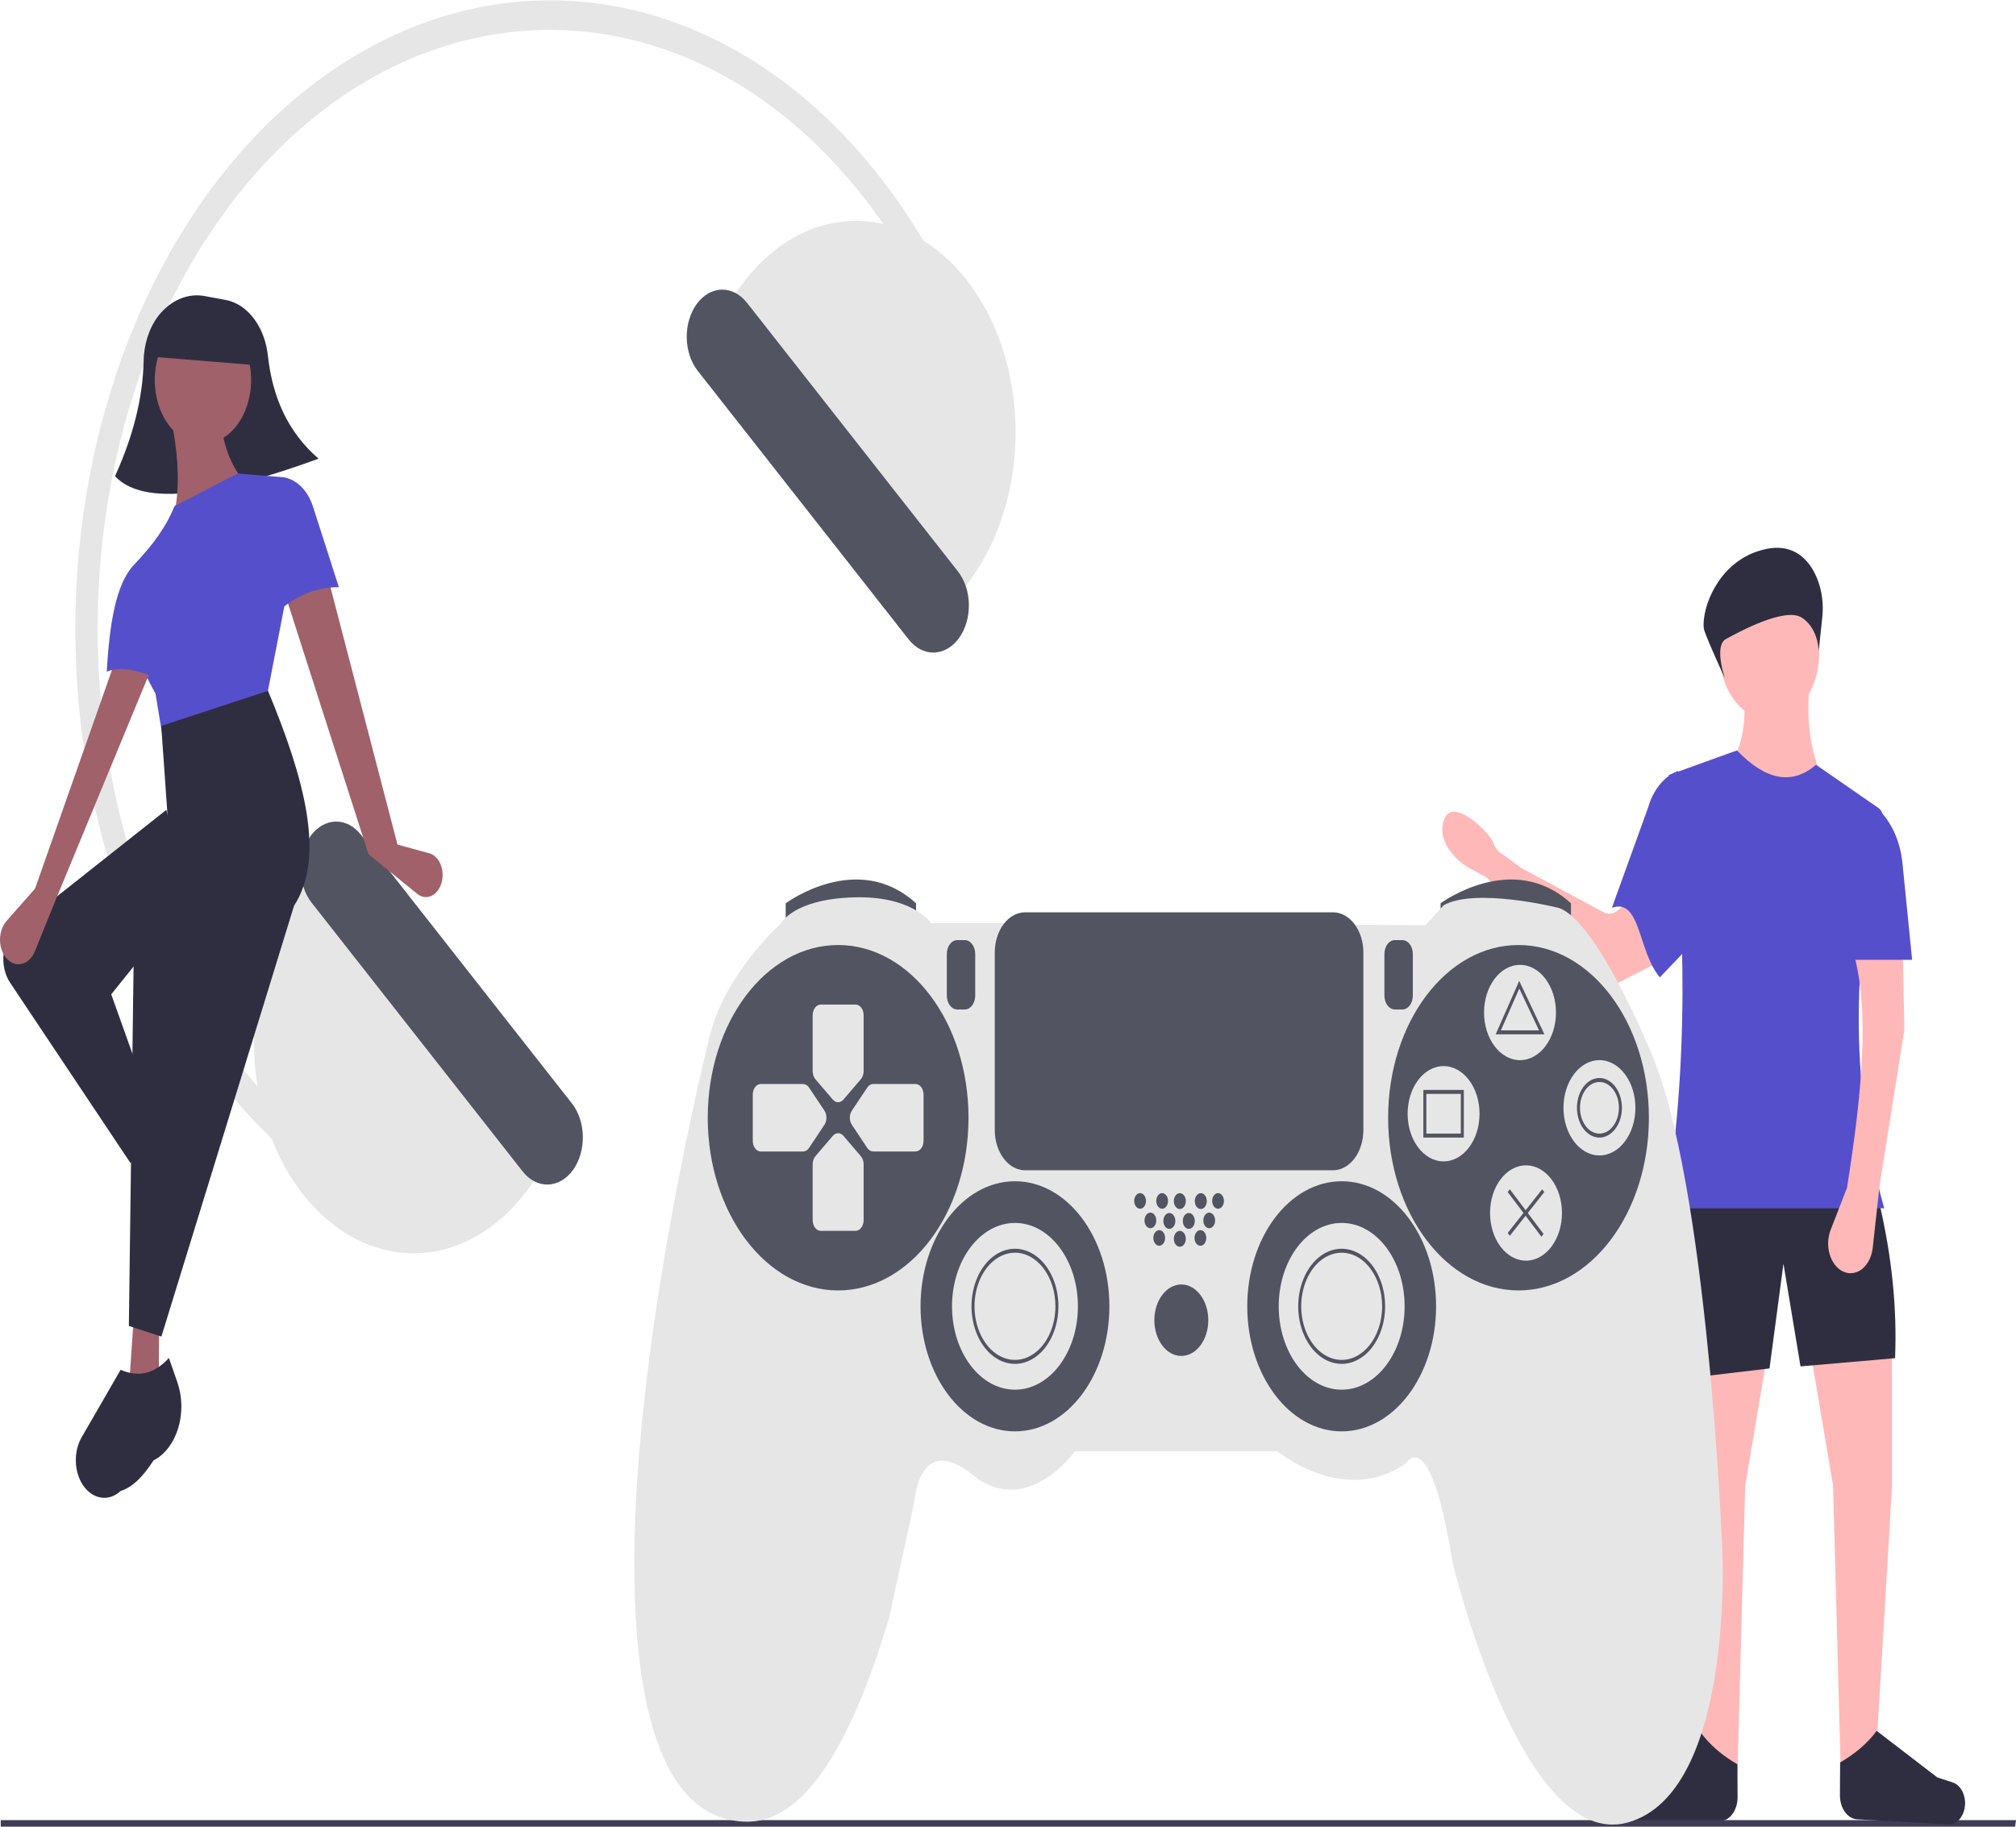 <svg width="736" height="667" viewBox="0 0 736 667" fill="none" xmlns="http://www.w3.org/2000/svg">
<path d="M631.863 278.498C642.008 292.594 653.326 294.843 665.818 285.246C660.576 274.116 659.328 262.01 660.724 249.258H636.39C637.469 260.464 637.179 270.899 631.863 278.498Z" fill="#FFB8B8"/>
<path d="M672.042 647.369L685.059 638.373L690.717 543.156V492.923L660.724 492.174L669.213 542.406L672.042 647.369Z" fill="#FFB8B8"/>
<path d="M634.313 647.369L621.297 638.373L615.639 543.156V492.923L645.631 492.174L637.143 542.406L634.313 647.369Z" fill="#FFB8B8"/>
<path d="M614.32 503.42L646.011 499.671L651.104 461.434L657.329 498.921L691.85 495.922C692.604 477.705 690.688 458.956 686.19 439.692L610.358 437.443L614.32 503.42Z" fill="#2F2E41"/>
<path d="M581.381 359.82L543.26 320.93C542.864 320.527 542.429 320.196 541.967 319.946L536.426 316.96C531.976 314.561 523.499 306.582 527.633 298.367C530.966 291.743 543.725 303.609 545.294 308.005C545.79 309.388 546.604 310.528 547.619 311.262L555.365 316.886C555.554 317.023 555.748 317.145 555.947 317.252L585.442 333.09C586.259 333.529 587.144 333.703 588.023 333.598C588.901 333.493 589.748 333.112 590.493 332.486L595.841 327.994C596.601 327.355 597.468 326.971 598.366 326.876C599.264 326.78 600.166 326.976 600.994 327.447C601.822 327.917 602.551 328.648 603.118 329.575C603.685 330.503 604.073 331.599 604.248 332.77L606.016 344.587C606.27 346.288 606.062 348.054 605.428 349.572C604.794 351.089 603.775 352.261 602.552 352.878L586.738 360.864C585.852 361.311 584.895 361.45 583.957 361.267C583.019 361.085 582.132 360.586 581.381 359.82V359.82Z" fill="#FFB8B8"/>
<path d="M588.462 331.485C599.016 327.735 597.908 347.27 605.96 356.876L621.792 340.317L612.622 281.497C610.162 282.428 607.899 284.105 606.012 286.394C604.124 288.684 602.665 291.523 601.749 294.688L588.462 331.485Z" fill="#564FCC"/>
<path d="M608.095 441.191H687.888C674.974 395.087 676.231 347.669 687.227 299.348C687.412 298.546 687.379 297.683 687.135 296.909C686.891 296.135 686.451 295.499 685.891 295.109L662.988 279.248C653.998 286.998 644.335 284.616 634.127 274L609.227 282.996C616.005 336.932 616.198 389.759 608.095 441.191Z" fill="#564FCC"/>
<path d="M628.047 664.979L594.794 666.846C593.346 666.927 591.927 666.296 590.809 665.074C589.691 663.852 588.954 662.125 588.74 660.227V660.227C588.523 658.309 588.855 656.353 589.671 654.743C590.486 653.132 591.726 651.984 593.148 651.522L598.788 649.69L620.956 632.668C624.24 637.173 628.763 640.983 634.291 644.227L634.356 656.196C634.368 658.457 633.717 660.637 632.54 662.275C631.363 663.914 629.753 664.883 628.047 664.979V664.979Z" fill="#2F2E41"/>
<path d="M735.671 666.999H0.268V664.592H736L735.671 666.999Z" fill="#3F3D56"/>
<path d="M678.033 664.31L711.286 666.177C712.734 666.258 714.153 665.627 715.271 664.405C716.388 663.183 717.125 661.456 717.34 659.557V659.557C717.556 657.64 717.224 655.684 716.409 654.074C715.593 652.463 714.353 651.315 712.932 650.853L707.292 649.022L685.124 631.999C681.839 636.504 677.317 640.314 671.788 643.558L671.724 655.527C671.711 657.788 672.362 659.968 673.539 661.606C674.716 663.245 676.327 664.214 678.033 664.31V664.31Z" fill="#2F2E41"/>
<path d="M646.011 262.754C656.012 262.754 664.12 252.012 664.12 238.762C664.12 225.512 656.012 214.77 646.011 214.77C636.009 214.77 627.902 225.512 627.902 238.762C627.902 252.012 636.009 262.754 646.011 262.754Z" fill="#FFB8B8"/>
<path d="M674.306 433.694L668.323 449.106C667.795 450.466 667.491 451.958 667.429 453.486C667.368 455.013 667.551 456.54 667.967 457.967C668.383 459.393 669.022 460.687 669.842 461.763C670.662 462.84 671.645 463.673 672.726 464.21V464.21C673.87 464.779 675.096 465.001 676.313 464.859C677.53 464.718 678.708 464.217 679.759 463.394C680.811 462.571 681.711 461.446 682.391 460.101C683.072 458.757 683.517 457.228 683.693 455.627L686.19 432.944L695.245 375.964L694.679 347.474H676.57C682.747 368.664 679.682 399.92 674.306 433.694Z" fill="#FFB8B8"/>
<path d="M673.74 350.473H698.074L694.542 315.117C694.063 310.322 692.685 305.762 690.535 301.854C688.384 297.946 685.528 294.814 682.229 292.743L673.74 350.473Z" fill="#564FCC"/>
<path d="M665.263 225.547C665.625 222.342 665.473 219.072 664.817 215.95C664.162 212.828 663.017 209.924 661.457 207.428C658.367 202.584 653.189 198.62 644.597 200.49C625.85 204.571 620.445 225.246 622.281 230.446C624.118 235.645 629.747 247.699 629.747 247.699C629.747 247.699 625.616 235.767 630.1 233.338C634.584 230.91 651.937 221.342 657.994 225.652C659.709 226.793 661.164 228.515 662.213 230.643C663.262 232.772 663.866 235.23 663.965 237.769L665.263 225.547Z" fill="#2F2E41"/>
<path d="M355.312 125.698L348.031 130.593C339.645 108.715 328.534 88.867 315.167 71.883C249.521 -11.727 144.771 -8.993 81.661 77.977C18.551 164.947 20.615 303.724 86.261 387.335C98.755 403.28 113.069 416.515 128.675 426.554L125.113 436.287C100.377 420.374 78.853 396.892 62.321 367.781C45.789 338.669 34.723 304.764 30.037 268.866C25.352 232.968 27.18 196.108 35.373 161.332C43.565 126.556 57.886 94.861 77.152 68.867C96.418 42.873 120.076 23.325 146.172 11.839C172.268 0.353 200.052 -2.741 227.229 2.812C254.406 8.364 280.195 22.404 302.467 43.772C324.738 65.14 342.852 93.222 355.312 125.698V125.698Z" fill="#E6E6E6"/>
<path d="M108.985 326.932C98.275 341.691 92.43 361.481 92.734 381.95C93.038 402.418 99.468 421.888 110.607 436.077C121.747 450.265 136.685 458.009 152.135 457.606C167.585 457.203 182.281 448.685 192.99 433.927L203.021 420.104L119.015 313.109L108.985 326.932Z" fill="#E6E6E6"/>
<path d="M113.387 305.258C111.003 308.551 109.703 312.962 109.77 317.523C109.838 322.085 111.269 326.424 113.749 329.59L190.799 427.725C193.282 430.888 196.612 432.614 200.056 432.524C203.5 432.435 206.777 430.536 209.164 427.246C211.552 423.955 212.855 419.544 212.787 414.981C212.719 410.418 211.286 406.077 208.802 402.914L131.753 304.779C129.267 301.621 125.938 299.898 122.495 299.988C119.052 300.078 115.776 301.973 113.387 305.258Z" fill="#535461"/>
<path d="M344.48 225.162L354.511 211.339C365.22 196.58 371.066 176.79 370.761 156.321C370.457 135.853 364.028 116.383 352.888 102.194C347.372 95.169 340.866 89.652 333.741 85.958C326.615 82.264 319.01 80.465 311.361 80.665C295.911 81.068 281.215 89.586 270.505 104.344L260.474 118.167L344.48 225.162Z" fill="#E6E6E6"/>
<path d="M254.332 111.026C251.948 114.318 250.647 118.729 250.715 123.29C250.783 127.852 252.214 132.191 254.693 135.357L331.743 233.492C334.227 236.651 337.556 238.374 340.999 238.283C344.441 238.192 347.716 236.293 350.102 233.004C352.489 229.716 353.792 225.306 353.725 220.745C353.658 216.184 352.228 211.845 349.747 208.681L272.697 110.546C270.212 107.388 266.883 105.665 263.44 105.755C259.997 105.845 256.721 107.74 254.332 111.026V111.026Z" fill="#535461"/>
<path d="M286.834 337.813V329.84C286.834 329.84 313.096 310.269 334.434 329.84V337.088L286.834 337.813Z" fill="#535461"/>
<path d="M525.928 337.813V329.84C525.928 329.84 552.19 310.269 573.528 329.84V337.088L525.928 337.813Z" fill="#535461"/>
<path d="M365.62 337.088H339.905C339.905 337.088 333.34 326.94 311.455 327.665C289.57 328.39 285.193 337.088 285.193 337.088C285.193 337.088 263.581 356.297 258.657 380.217C258.657 380.217 232.122 485.683 231.575 568.316C231.027 650.949 255.101 662.547 267.685 664.721C280.269 666.896 302.701 663.996 324.586 590.786L333.887 548.02C333.887 548.02 335.528 522.65 355.225 538.597C374.921 554.544 392.429 529.899 392.429 529.899H466.291C466.291 529.899 490.912 550.195 513.344 534.248C513.344 534.248 522.098 519.026 530.305 570.491C530.305 570.491 555.472 676.319 594.318 665.446C633.164 654.573 628.787 566.141 628.787 566.141C628.787 566.141 623.589 430.957 602.252 383.116C602.252 383.116 581.734 333.464 568.056 331.289C568.056 331.289 538.512 324.041 527.022 330.565L520.456 337.813L365.62 337.088Z" fill="#E6E6E6"/>
<path d="M305.984 471.186C332.272 471.186 353.583 442.952 353.583 408.124C353.583 373.296 332.272 345.062 305.984 345.062C279.695 345.062 258.384 373.296 258.384 408.124C258.384 442.952 279.695 471.186 305.984 471.186Z" fill="#535461"/>
<path d="M554.378 471.186C580.667 471.186 601.978 442.952 601.978 408.124C601.978 373.296 580.667 345.062 554.378 345.062C528.09 345.062 506.778 373.296 506.778 408.124C506.778 442.952 528.09 471.186 554.378 471.186Z" fill="#535461"/>
<path d="M314.278 394.062L307.931 401.499C307.394 402.126 306.702 402.471 305.986 402.471C305.27 402.471 304.579 402.126 304.041 401.499L297.684 394.062C297.373 393.699 297.123 393.253 296.952 392.753C296.78 392.253 296.69 391.711 296.688 391.162V370.7C296.689 369.667 297 368.677 297.552 367.947C298.104 367.217 298.852 366.807 299.632 366.807H312.352C313.131 366.805 313.879 367.214 314.431 367.942C314.983 368.671 315.294 369.66 315.296 370.692V391.148C315.292 391.701 315.2 392.248 315.024 392.75C314.849 393.253 314.594 393.7 314.278 394.062Z" fill="#E6E6E6"/>
<path d="M314.278 422.179L307.931 414.749C307.394 414.122 306.702 413.776 305.986 413.776C305.27 413.776 304.579 414.122 304.041 414.749L297.684 422.186C297.373 422.549 297.123 422.995 296.952 423.495C296.78 423.994 296.69 424.536 296.688 425.085V445.526C296.687 446.559 296.995 447.549 297.545 448.281C298.095 449.012 298.841 449.424 299.621 449.426H312.352C313.131 449.428 313.879 449.02 314.431 448.291C314.983 447.562 315.294 446.573 315.296 445.541V425.093C315.292 424.539 315.2 423.993 315.024 423.49C314.849 422.988 314.594 422.541 314.278 422.179V422.179Z" fill="#E6E6E6"/>
<path d="M295.375 419.127L300.988 410.704C301.461 409.992 301.722 409.076 301.722 408.127C301.722 407.179 301.461 406.263 300.988 405.551L295.375 397.128C295.101 396.716 294.764 396.386 294.387 396.159C294.01 395.931 293.601 395.812 293.186 395.809H277.757C276.978 395.811 276.23 396.222 275.68 396.953C275.129 397.684 274.819 398.675 274.819 399.708V416.561C274.818 417.593 275.126 418.584 275.676 419.316C276.226 420.047 276.973 420.459 277.752 420.461H293.192C293.606 420.455 294.015 420.333 294.391 420.103C294.767 419.873 295.102 419.541 295.375 419.127V419.127Z" fill="#E6E6E6"/>
<path d="M316.598 419.127L310.995 410.697C310.521 409.986 310.259 409.069 310.259 408.12C310.259 407.171 310.521 406.255 310.995 405.543L316.609 397.121C316.883 396.709 317.219 396.378 317.596 396.151C317.974 395.923 318.383 395.804 318.797 395.801H334.226C335.005 395.799 335.753 396.208 336.305 396.936C336.857 397.665 337.168 398.654 337.17 399.687V416.554C337.171 417.586 336.863 418.577 336.313 419.308C335.763 420.04 335.016 420.452 334.237 420.454H318.803C318.385 420.453 317.973 420.334 317.592 420.105C317.212 419.877 316.873 419.543 316.598 419.127V419.127Z" fill="#E6E6E6"/>
<path d="M370.544 522.65C389.581 522.65 405.013 502.205 405.013 476.985C405.013 451.764 389.581 431.319 370.544 431.319C351.508 431.319 336.075 451.764 336.075 476.985C336.075 502.205 351.508 522.65 370.544 522.65Z" fill="#535461"/>
<path d="M489.817 522.65C508.854 522.65 524.286 502.205 524.286 476.985C524.286 451.764 508.854 431.319 489.817 431.319C470.781 431.319 455.349 451.764 455.349 476.985C455.349 502.205 470.781 522.65 489.817 522.65Z" fill="#535461"/>
<path d="M370.544 507.429C383.235 507.429 393.523 493.798 393.523 476.985C393.523 460.171 383.235 446.541 370.544 446.541C357.853 446.541 347.565 460.171 347.565 476.985C347.565 493.798 357.853 507.429 370.544 507.429Z" fill="#E6E6E6"/>
<path d="M370.544 498.005C367.406 498.005 364.339 496.772 361.729 494.463C359.12 492.153 357.086 488.87 355.886 485.029C354.685 481.188 354.37 476.961 354.983 472.884C355.595 468.806 357.106 465.06 359.325 462.121C361.544 459.181 364.371 457.179 367.449 456.368C370.527 455.557 373.717 455.973 376.616 457.564C379.516 459.155 381.994 461.849 383.737 465.306C385.48 468.763 386.411 472.827 386.411 476.985C386.406 482.558 384.733 487.901 381.758 491.841C378.784 495.782 374.751 497.999 370.544 498.005V498.005ZM370.544 457.414C367.623 457.414 364.767 458.561 362.337 460.712C359.908 462.862 358.015 465.919 356.897 469.495C355.778 473.071 355.486 477.006 356.056 480.803C356.626 484.599 358.033 488.086 360.099 490.823C362.165 493.56 364.797 495.424 367.662 496.18C370.528 496.935 373.498 496.547 376.198 495.066C378.897 493.585 381.204 491.076 382.827 487.858C384.45 484.639 385.317 480.855 385.317 476.985C385.312 471.796 383.755 466.821 380.985 463.152C378.216 459.483 374.461 457.419 370.544 457.414V457.414Z" fill="#535461"/>
<path d="M489.817 507.429C502.508 507.429 512.797 493.798 512.797 476.985C512.797 460.171 502.508 446.541 489.817 446.541C477.126 446.541 466.838 460.171 466.838 476.985C466.838 493.798 477.126 507.429 489.817 507.429Z" fill="#E6E6E6"/>
<path d="M489.818 498.005C486.679 498.005 483.612 496.772 481.003 494.463C478.393 492.153 476.36 488.87 475.159 485.029C473.958 481.188 473.644 476.961 474.256 472.884C474.868 468.806 476.379 465.06 478.598 462.121C480.817 459.181 483.644 457.179 486.722 456.368C489.8 455.557 492.99 455.973 495.889 457.564C498.789 459.155 501.267 461.849 503.01 465.306C504.754 468.763 505.684 472.827 505.684 476.985C505.679 482.558 504.006 487.901 501.032 491.841C498.057 495.782 494.024 497.999 489.818 498.005ZM489.818 457.414C486.896 457.414 484.04 458.561 481.61 460.712C479.181 462.862 477.288 465.919 476.17 469.495C475.052 473.071 474.759 477.006 475.329 480.803C475.899 484.599 477.306 488.086 479.372 490.823C481.438 493.56 484.07 495.424 486.936 496.18C489.801 496.935 492.771 496.547 495.471 495.066C498.17 493.585 500.477 491.076 502.1 487.858C503.723 484.639 504.59 480.855 504.59 476.985C504.585 471.796 503.028 466.821 500.258 463.152C497.489 459.483 493.734 457.419 489.818 457.414V457.414Z" fill="#535461"/>
<path d="M431.275 495.106C436.714 495.106 441.123 489.265 441.123 482.059C441.123 474.853 436.714 469.011 431.275 469.011C425.836 469.011 421.427 474.853 421.427 482.059C421.427 489.265 425.836 495.106 431.275 495.106Z" fill="#535461"/>
<path d="M416.224 441.358C417.411 441.358 418.374 440.083 418.374 438.51C418.374 436.936 417.411 435.661 416.224 435.661C415.036 435.661 414.073 436.936 414.073 438.51C414.073 440.083 415.036 441.358 416.224 441.358Z" fill="#535461"/>
<path d="M424.277 441.358C425.465 441.358 426.428 440.083 426.428 438.51C426.428 436.936 425.465 435.661 424.277 435.661C423.09 435.661 422.127 436.936 422.127 438.51C422.127 440.083 423.09 441.358 424.277 441.358Z" fill="#535461"/>
<path d="M423.205 454.877C424.392 454.877 425.355 453.601 425.355 452.028C425.355 450.455 424.392 449.179 423.205 449.179C422.017 449.179 421.055 450.455 421.055 452.028C421.055 453.601 422.017 454.877 423.205 454.877Z" fill="#535461"/>
<path d="M430.728 455.239C431.937 455.239 432.917 453.941 432.917 452.34C432.917 450.739 431.937 449.44 430.728 449.44C429.519 449.44 428.54 450.739 428.54 452.34C428.54 453.941 429.519 455.239 430.728 455.239Z" fill="#535461"/>
<path d="M438.24 454.877C439.428 454.877 440.39 453.601 440.39 452.028C440.39 450.455 439.428 449.179 438.24 449.179C437.053 449.179 436.09 450.455 436.09 452.028C436.09 453.601 437.053 454.877 438.24 454.877Z" fill="#535461"/>
<path d="M419.982 448.476C421.17 448.476 422.133 447.201 422.133 445.628C422.133 444.054 421.17 442.779 419.982 442.779C418.795 442.779 417.832 444.054 417.832 445.628C417.832 447.201 418.795 448.476 419.982 448.476Z" fill="#535461"/>
<path d="M426.898 448.716C428.107 448.716 429.087 447.417 429.087 445.816C429.087 444.215 428.107 442.917 426.898 442.917C425.689 442.917 424.71 444.215 424.71 445.816C424.71 447.417 425.689 448.716 426.898 448.716Z" fill="#535461"/>
<path d="M434.011 448.716C435.219 448.716 436.199 447.417 436.199 445.816C436.199 444.215 435.219 442.917 434.011 442.917C432.802 442.917 431.822 444.215 431.822 445.816C431.822 447.417 432.802 448.716 434.011 448.716Z" fill="#535461"/>
<path d="M441.463 448.476C442.65 448.476 443.613 447.201 443.613 445.628C443.613 444.054 442.65 442.779 441.463 442.779C440.275 442.779 439.312 444.054 439.312 445.628C439.312 447.201 440.275 448.476 441.463 448.476Z" fill="#535461"/>
<path d="M430.728 441.467C431.937 441.467 432.917 440.169 432.917 438.568C432.917 436.966 431.937 435.668 430.728 435.668C429.519 435.668 428.54 436.966 428.54 438.568C428.54 440.169 429.519 441.467 430.728 441.467Z" fill="#535461"/>
<path d="M438.388 441.467C439.596 441.467 440.576 440.169 440.576 438.568C440.576 436.966 439.596 435.668 438.388 435.668C437.179 435.668 436.199 436.966 436.199 438.568C436.199 440.169 437.179 441.467 438.388 441.467Z" fill="#535461"/>
<path d="M444.685 441.358C445.873 441.358 446.835 440.083 446.835 438.51C446.835 436.936 445.873 435.661 444.685 435.661C443.498 435.661 442.535 436.936 442.535 438.51C442.535 440.083 443.498 441.358 444.685 441.358Z" fill="#535461"/>
<path d="M349.48 343.266C348.468 343.268 347.498 343.801 346.782 344.749C346.066 345.697 345.664 346.983 345.663 348.323V363.546C345.664 364.887 346.066 366.172 346.782 367.12C347.498 368.068 348.468 368.602 349.48 368.603H352.216C353.228 368.602 354.198 368.068 354.914 367.12C355.629 366.172 356.032 364.887 356.033 363.546V348.323C356.032 346.983 355.629 345.697 354.914 344.749C354.198 343.801 353.228 343.268 352.216 343.266H349.48Z" fill="#535461"/>
<path d="M509.24 343.266C508.228 343.268 507.258 343.801 506.542 344.749C505.826 345.697 505.424 346.983 505.423 348.323V363.546C505.424 364.887 505.826 366.172 506.542 367.12C507.258 368.068 508.228 368.602 509.24 368.603H511.976C512.988 368.602 513.958 368.068 514.674 367.12C515.389 366.172 515.792 364.887 515.793 363.546V348.323C515.792 346.983 515.389 345.697 514.674 344.749C513.958 343.801 512.988 343.268 511.976 343.266H509.24Z" fill="#535461"/>
<path d="M554.925 387.103C562.177 387.103 568.056 379.314 568.056 369.707C568.056 360.099 562.177 352.31 554.925 352.31C547.673 352.31 541.794 360.099 541.794 369.707C541.794 379.314 547.673 387.103 554.925 387.103Z" fill="#E6E6E6"/>
<path d="M527.022 424.071C534.274 424.071 540.153 416.282 540.153 406.674C540.153 397.066 534.274 389.278 527.022 389.278C519.77 389.278 513.891 397.066 513.891 406.674C513.891 416.282 519.77 424.071 527.022 424.071Z" fill="#E6E6E6"/>
<path d="M583.923 421.896C591.175 421.896 597.054 414.107 597.054 404.5C597.054 394.892 591.175 387.103 583.923 387.103C576.671 387.103 570.792 394.892 570.792 404.5C570.792 414.107 576.671 421.896 583.923 421.896Z" fill="#E6E6E6"/>
<path d="M557.114 460.313C564.366 460.313 570.245 452.525 570.245 442.917C570.245 433.309 564.366 425.52 557.114 425.52C549.862 425.52 543.983 433.309 543.983 442.917C543.983 452.525 549.862 460.313 557.114 460.313Z" fill="#E6E6E6"/>
<path d="M374.237 333.118C371.303 333.123 368.49 334.669 366.415 337.418C364.341 340.166 363.174 343.893 363.17 347.78V412.654C363.174 416.541 364.341 420.268 366.415 423.017C368.49 425.765 371.303 427.311 374.237 427.316H486.671C489.605 427.311 492.418 425.765 494.493 423.017C496.567 420.268 497.734 416.541 497.738 412.654V347.78C497.734 343.893 496.567 340.166 494.493 337.418C492.418 334.669 489.605 333.123 486.671 333.118H374.237Z" fill="#535461"/>
<path d="M563.846 377.68H546.04L554.636 358.157L563.846 377.68ZM547.945 376.23H561.871L554.668 360.961L547.945 376.23Z" fill="#535461"/>
<path d="M534.408 415.372H519.636V397.976H534.408V415.372ZM520.73 413.923H533.314V399.426H520.73V413.923Z" fill="#535461"/>
<path d="M583.923 415.372C582.3 415.372 580.713 414.735 579.363 413.54C578.014 412.345 576.962 410.647 576.341 408.66C575.72 406.674 575.557 404.488 575.874 402.378C576.19 400.269 576.972 398.332 578.12 396.811C579.268 395.291 580.73 394.255 582.322 393.836C583.914 393.416 585.564 393.632 587.064 394.454C588.563 395.277 589.845 396.671 590.747 398.459C591.648 400.247 592.13 402.349 592.13 404.5C592.127 407.382 591.262 410.146 589.723 412.184C588.185 414.223 586.099 415.369 583.923 415.372ZM583.923 395.076C582.516 395.076 581.141 395.629 579.971 396.664C578.802 397.7 577.89 399.172 577.352 400.893C576.813 402.615 576.673 404.51 576.947 406.338C577.221 408.166 577.899 409.845 578.894 411.163C579.888 412.481 581.156 413.378 582.535 413.742C583.915 414.105 585.345 413.919 586.645 413.205C587.945 412.492 589.055 411.284 589.837 409.735C590.618 408.185 591.036 406.363 591.036 404.5C591.033 402.001 590.283 399.606 588.95 397.84C587.617 396.073 585.809 395.079 583.923 395.076Z" fill="#535461"/>
<path d="M551.209 434.25L550.435 435.275L562.745 451.584L563.519 450.559L551.209 434.25Z" fill="#535461"/>
<path d="M563.027 434.237L550.444 450.186L551.201 451.234L563.783 435.285L563.027 434.237Z" fill="#535461"/>
<path d="M116.3 167.484C86.427 178.395 53.715 186.608 41.994 173.866C48.411 159.712 52.113 145.761 52.427 132.063C52.497 125.796 54.413 119.813 57.766 115.391C59.986 112.55 62.665 110.417 65.6 109.153C68.535 107.89 71.649 107.529 74.705 108.099L82.458 109.54C82.719 109.588 82.978 109.643 83.237 109.705C86.958 110.639 90.365 113.094 92.979 116.724C95.594 120.354 97.285 124.978 97.814 129.946C99.448 144.799 104.94 157.658 116.3 167.484Z" fill="#2F2E41"/>
<path d="M145.116 308.396L156.729 311.568C157.617 311.81 158.452 312.311 159.174 313.035C159.897 313.758 160.489 314.685 160.907 315.75C161.326 316.814 161.56 317.988 161.593 319.187C161.626 320.386 161.458 321.58 161.099 322.682V322.682C160.753 323.747 160.237 324.7 159.588 325.478C158.939 326.255 158.171 326.839 157.336 327.188C156.502 327.538 155.62 327.645 154.752 327.503C153.883 327.362 153.048 326.974 152.302 326.366L134.537 311.891L104.364 217.917L119.992 211.928L145.116 308.396Z" fill="#A0616A"/>
<path d="M62.386 431.707L53.592 435.095L46.936 416.884L53.705 412.211L62.386 431.707Z" fill="#A0616A"/>
<path d="M57.918 509.738L47.129 505.953L48.818 481.396L58.103 482.153L57.918 509.738Z" fill="#A0616A"/>
<path d="M59.043 414.683L47.616 424.646L3.666 358.785C2.712 357.356 2.008 355.667 1.604 353.837C1.199 352.007 1.104 350.081 1.325 348.197C1.546 346.313 2.078 344.516 2.882 342.935C3.687 341.354 4.744 340.027 5.98 339.049L60.731 295.707L69.117 327.621L40.608 363.065L59.043 414.683Z" fill="#2F2E41"/>
<path d="M68.666 449.159C68.638 449.208 68.609 449.257 68.58 449.307C67.85 454.972 66.567 460.139 63.703 463.881C62.853 466.418 61.329 468.452 59.419 469.595C57.51 470.737 55.349 470.908 53.351 470.074V470.074C51.466 469.288 49.846 467.659 48.768 465.465C47.69 463.271 47.221 460.65 47.44 458.048L49.576 432.762C54.698 431.202 58.604 427.343 60.582 419.835L65.56 424.327C67.033 425.646 68.288 427.348 69.248 429.331C70.208 431.313 70.853 433.534 71.144 435.858C71.434 438.182 71.365 440.559 70.939 442.846C70.513 445.133 69.74 447.281 68.666 449.159V449.159Z" fill="#2F2E41"/>
<path d="M74.084 162.069C83.797 162.069 91.672 151.636 91.672 138.767C91.672 125.898 83.797 115.466 74.084 115.466C64.37 115.466 56.495 125.898 56.495 138.767C56.495 151.636 64.37 162.069 74.084 162.069Z" fill="#A0616A"/>
<path d="M89.315 176.017L61.587 206.44L59.428 193.917L64.267 184.143C65.611 174.554 64.743 163.98 62.435 152.763L80.526 152.785C81.307 161.849 83.97 169.757 89.315 176.017Z" fill="#A0616A"/>
<path d="M97.121 255.821L59.689 270.927L56.777 253.289C49.762 240.81 46.712 229.421 51.302 220.128L48.992 206.14C55.617 199.23 60.827 192.159 63.688 184.823L86.719 172.9L103.649 174.28L108.649 196.477L97.121 255.821Z" fill="#564FCC"/>
<path d="M123.715 214.41C115.735 214.298 107.926 217.468 101.364 223.483L103.649 174.28C105.969 174.691 108.168 175.894 110.03 177.772C111.891 179.65 113.352 182.137 114.268 184.99L123.715 214.41Z" fill="#564FCC"/>
<path d="M58.926 488.031L47.045 484.157L48.794 350.411L64.748 327.265L61.176 297.922L58.865 265.049L97.836 252.247C111.008 283.934 118.969 312.742 107.348 330.738L58.926 488.031Z" fill="#2F2E41"/>
<path d="M56.197 533.188C56.144 533.216 56.09 533.243 56.037 533.27C52.587 538.577 48.796 542.905 44.031 544.426C41.94 546.369 39.383 547.223 36.848 546.826C34.312 546.429 31.976 544.809 30.284 542.275V542.275C28.689 539.884 27.771 536.834 27.686 533.646C27.601 530.458 28.354 527.33 29.818 524.796L44.042 500.172C50.13 502.808 56.04 502.032 61.666 495.839L64.733 504.674C65.645 507.277 66.148 510.1 66.21 512.969C66.272 515.838 65.892 518.694 65.093 521.363C64.294 524.031 63.093 526.456 61.564 528.489C60.035 530.522 58.208 532.121 56.197 533.188V533.188Z" fill="#2F2E41"/>
<path d="M12.795 324.483L2.367 336.312C1.502 337.293 0.837 338.549 0.436 339.961C0.034 341.373 -0.092 342.897 0.069 344.391C0.23 345.885 0.674 347.301 1.358 348.508C2.043 349.715 2.946 350.673 3.984 351.294V351.294C5.547 352.228 7.32 352.342 8.944 351.612C10.568 350.881 11.922 349.361 12.732 347.358L20.273 328.724L54.857 245.112L41.85 241.873L12.795 324.483Z" fill="#A0616A"/>
<path d="M56.941 247.461C50.186 244.76 43.859 243.169 38.952 245.269C39.98 228.404 42.1 213.339 48.992 206.14L58.789 207.665L56.941 247.461Z" fill="#564FCC"/>
<path d="M93.718 133.364L56.1 130.298L56.563 120.33C69.695 108.599 82.234 109.622 94.181 123.397L93.718 133.364Z" fill="#2F2E41"/>
</svg>
